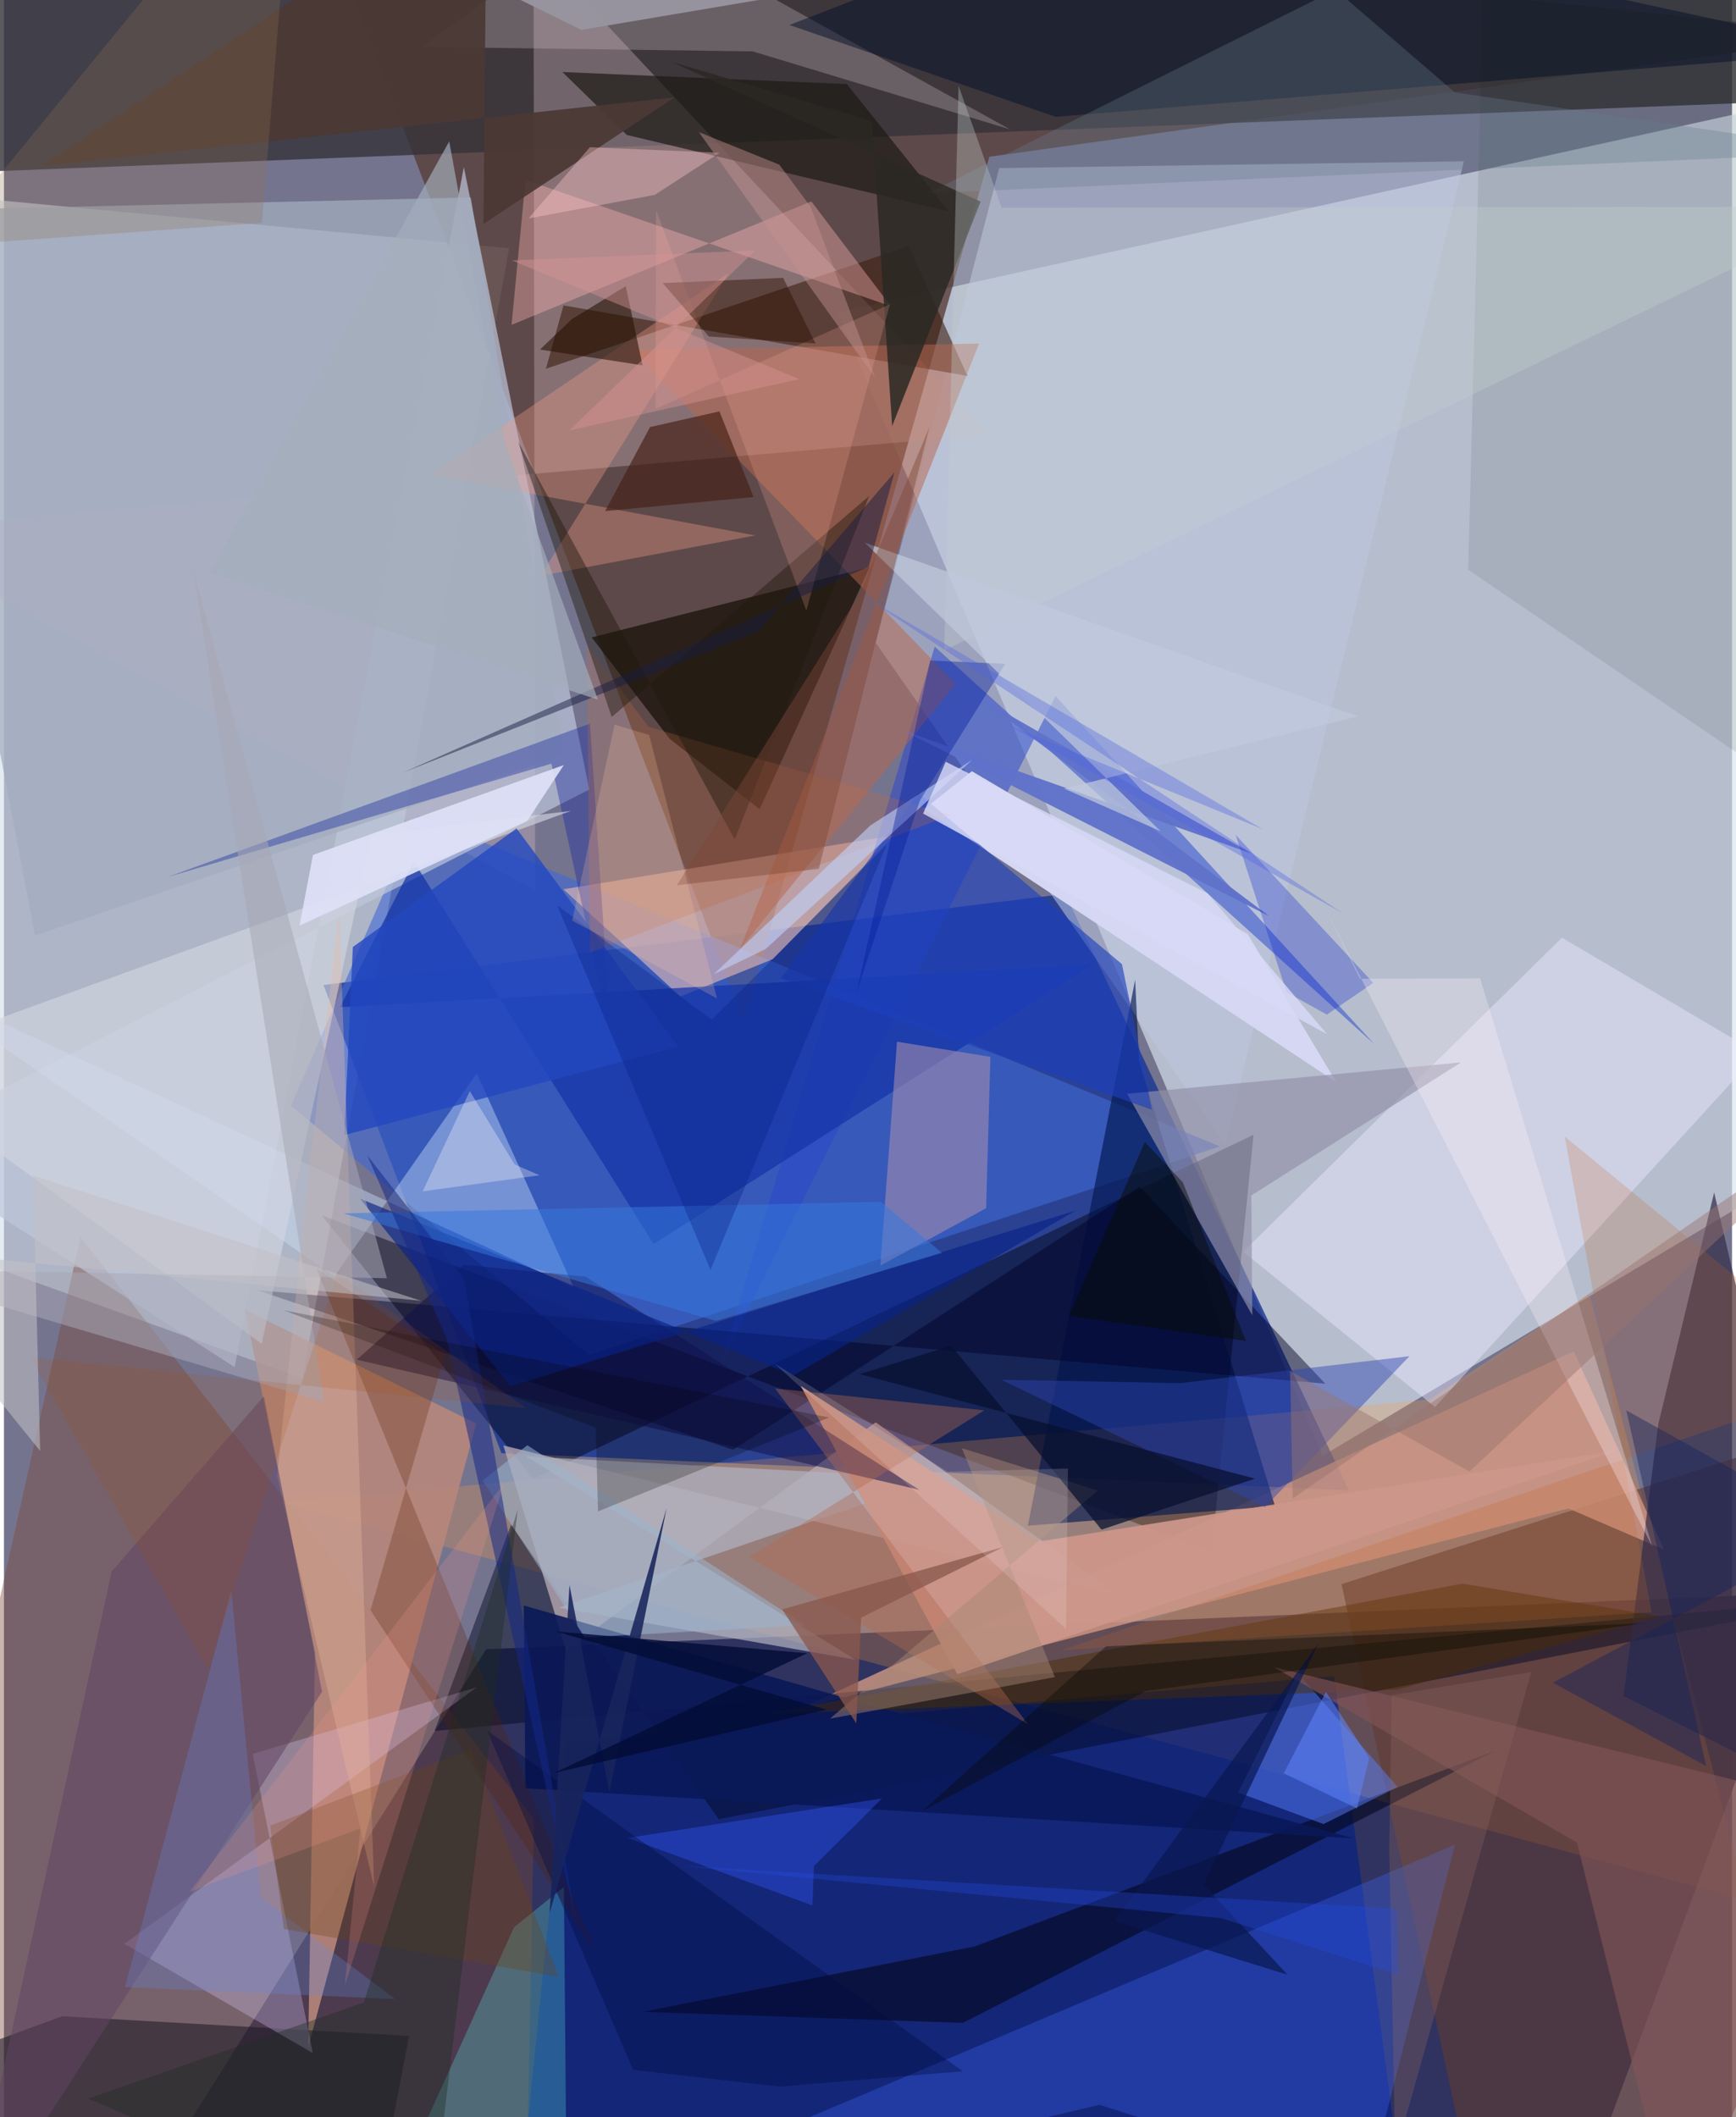 <svg xmlns="http://www.w3.org/2000/svg" width="228" height="278" viewBox="0 0 836 1024"><path fill="#75748f" d="M0 0h836v1024H0z"/><path fill="#d8e3ee" fill-opacity=".655" d="M403.25 151.054l234.578 553.115L898 548.756l-60.259-493.57z"/><path fill="#2e315e" fill-opacity=".961" d="M233.28 797.676l638.308-27.328L754.433 1086H52.368z"/><path fill="#d2e0ea" fill-opacity=".608" d="M-62 91.291v501.087l206.294 74.218 100.11-546.53z"/><path fill="#1a3894" fill-opacity=".816" d="M240.676 702.847L650.593 720.8 513.371 432.322l-358.779 44.085z"/><path fill="#59403b" fill-opacity=".816" d="M898 16.912L476.727 75.815l-118.95 418.66L146.021-62z"/><path fill="#00000e" fill-opacity=".455" d="M584.243 750.462L153.681 587.827l102.436 127.406 348.4-166.381z"/><path fill="#ff9c3c" fill-opacity=".243" d="M689.49 676.941l77.562-51.09 76.08 293.332-708.897-192.594z"/><path fill="#363339" fill-opacity=".808" d="M-62-39.27L898-62 841.632 49.826-13.988 83.19z"/><path fill="#d0b7c0" fill-opacity=".357" d="M256.97 430.675L-62 256.53l539.012-46.348L256.186-25.873z"/><path fill="#4068d5" fill-opacity=".596" d="M283.013 655.419L138.89 534.774l61.24-140.546 388.096 160.231z"/><path fill="#082282" fill-opacity=".718" d="M643.49 810.663L680.032 1086H247.364l24.72-243.352z"/><path fill="#7a4733" fill-opacity=".392" d="M252.268 1086L-62 1041.837l99.017-443.469 219.336 281.229z"/><path fill="#613c32" fill-opacity=".58" d="M647.073 766.202l213.985-68.506L898 1086H716.22z"/><path fill="#bec7e1" fill-opacity=".553" d="M590.809 553.48L421.757 310.882l59.71-229.589 224.794-3.28z"/><path fill="#edbdb6" fill-opacity=".596" d="M327.244 481.973l44.792-18.094 58.691-59.906-160.09 26.135z"/><path fill="#bdc5db" fill-opacity=".698" d="M111.613 661.224L222.49 80.829l60.643 301.058-338.11 172.321z"/><path fill="#b8877b" fill-opacity=".886" d="M147.163 990.199l81.294-301.688-111.832-54.986 33.846 165.878z"/><path fill="#171007" fill-opacity=".725" d="M365.595 391.412l-43.519-34.046-37.75-49.072 134.516-34.068z"/><path fill="#d09685" fill-opacity=".812" d="M756.784 729.578l-371.933 96.927 374.535-172.917 43.741 95.915z"/><path fill="#010a22" fill-opacity=".478" d="M898 772.38l-689.681 64.845 37.032-99.862 100.44 142.49z"/><path fill="#b9a8af" fill-opacity=".78" d="M271.943 798.276L421.72 687.913l117.491 83.66-297.616-72.466z"/><path fill="#2747cc" fill-opacity=".514" d="M347.01 659.285l161.702-322.612 154.066 168.199-212.505-192.107z"/><path fill="#d5d7f3" fill-opacity=".984" d="M445.03 391.432L644.517 523.39l-42.75-71.508-133.513-78.89z"/><path fill="#cfe5fd" fill-opacity=".408" d="M228.745 519.135l46.92 103.614-326.303-151.052L159.83 617.281z"/><path fill="#4067fc" fill-opacity=".322" d="M659.346 1059.494l42.57-167.25L242.792 1086l287.255-67.99z"/><path fill="#01154e" fill-opacity=".627" d="M549.125 513.253l65.77 215.209-119.558 9.455 51.9-263.996z"/><path fill="#322b47" fill-opacity=".702" d="M800.336 688.77l27.007-112.002L898 878.083l-114.467-57.799z"/><path fill="#000025" fill-opacity=".467" d="M549.382 573.955l89.825 95.29-516.876-45.258 230.441 77.19z"/><path fill="#eeebff" fill-opacity=".439" d="M599.51 605.416l92.792 75.1 156.3-171.056-94.893-55.945z"/><path fill="#3c1f11" fill-opacity=".6" d="M262.188 178.347l8.509-30.628 195.418 34.099-28.413-62.829z"/><path fill="#1f1a26" fill-opacity=".58" d="M176.51 1086L-62 1008.345l90.127-33.153 167.855 9.523z"/><path fill="#060921" fill-opacity=".647" d="M469.648 941.423L309.037 973.04l154.813 5.362L721.7 846.688z"/><path fill="#1435a8" fill-opacity=".729" d="M314.278 601.663L198.334 416.741l-35.754 70.416 363.934-20.69z"/><path fill="#1c1a15" fill-opacity=".702" d="M457.114 102.296L301.345 65.283l-31.18-30.44 137.592 5.819z"/><path fill="#c8b9bb" fill-opacity=".322" d="M486.668 62.557l-124.4-37.703-160.142-2.171 92.063-66.599z"/><path fill="#ffb7b3" fill-opacity=".38" d="M252.32 87.025l-6.762 70.09L390.58 97.413l38.46 50.682z"/><path fill="#d8cbfd" fill-opacity=".306" d="M228.801 816.068l-108.454 32.224 29.069 144.72-91.158-52.853z"/><path fill="#afb3c1" fill-opacity=".706" d="M411.973 802.761L268.458 777.57l183.586-62.508-199.397-10.642z"/><path fill="#5980ff" fill-opacity=".478" d="M597.039 866.975l41.318 15.274 35.877-17.976-48.36-55.147z"/><path fill="#a990ae" fill-opacity=".561" d="M423.981 612.125l51.157-27.74 2.07-73.218-45.174-7.336z"/><path fill="#b7664e" fill-opacity=".51" d="M471.73 166.164l-115.676 292.75 104.397-128.1-156.5-161.353z"/><path fill="#cd968a" fill-opacity=".941" d="M461.221 809.75l-75.753-139.394L500.623 745.6l280.12-44.17z"/><path fill="#a2adbf" fill-opacity=".733" d="M225.818 95.493l45.279 269.518-256.066 87.52-67.11-350.544z"/><path fill="#002700" fill-opacity=".09" d="M715.497-1.53L898-3.08l-32.363 385.745L708.376 275.57z"/><path fill="#0a1857" fill-opacity=".894" d="M419.082 824.735L652.9 889.162l-400.633-24.239-.808-88.412z"/><path fill="#000d26" fill-opacity=".478" d="M898 24.546l-352.729-76.34-165.293 63.876L508.8 56.503z"/><path fill="#5bd7d5" fill-opacity=".306" d="M272.436 1085.728l-82.109-28.911 56.465-124.68 24.096-19.495z"/><path fill="#2d44b3" fill-opacity=".455" d="M679.95 655.94l-69.866 72.94-127.564-61.527 86.399 1.635z"/><path fill="#19289f" fill-opacity=".4" d="M79.28 424.134l185.575-54.794 28.769 132.886-10.102-152.25z"/><path fill="#9290aa" fill-opacity=".667" d="M603.444 578.208l101.425-64.36-161.54 15.158 60.586 107.163z"/><path fill="#d2d5e0" fill-opacity=".643" d="M177.772 403.926l96.485-11.7L-62 514.252l186.691 135.695z"/><path fill="#1d40bd" fill-opacity=".631" d="M442.387 383.633l-66.592 89.504 179.574 63.61-14.514-70.416z"/><path fill="#11114a" fill-opacity=".518" d="M281.369 617.448l-58.91-5.695-51.813 45.873 272.134 62.923z"/><path fill="#6072cb" fill-opacity=".961" d="M472.132 337.716l139.824 105.328-176.686-89.607 168.264 59.351z"/><path fill="#2347c0" fill-opacity=".788" d="M164.636 549.031l4.143-90.987 79.19-57.367 78.243 105.548z"/><path fill="#687b8b" fill-opacity=".325" d="M644.198-4.998l57.657 49.66L898 73.575 446.95 93.46z"/><path fill="#492b00" fill-opacity=".467" d="M674.04 817.215l126.94-35.478-95.397-15.773-337.425 63.04z"/><path fill="#f09b85" fill-opacity=".361" d="M350.63 132.092l-91.064 146.415 103.89-19.535-157.338-29.285z"/><path fill="#e9b9a1" fill-opacity=".345" d="M147.946 563.52L132.14 713.996l46.97 198.669-16.952-472.22z"/><path fill="#815558" fill-opacity=".62" d="M898 875.798L809.673 1086 760.97 891.207l-146.598-84.885z"/><path fill="#4b3834" fill-opacity=".925" d="M231.979 108.314L233.546-62 18.466 80.247 324.56 47.01z"/><path fill="#b4684c" fill-opacity=".396" d="M474.3 682.12l-113.748 70.938 134.793 80.864-122.328-162.38z"/><path fill="#5a1f00" fill-opacity=".267" d="M286.096 944.305l-135.068-331 62.263 42-35.972 123.464z"/><path fill="#dfe1f8" fill-opacity=".918" d="M149.482 413.507l121.358-43.47-17.679 26.988-110.177 50.658z"/><path fill="#2b2824" fill-opacity=".847" d="M419.805 58.557l-97.26-28.78L472.478 97.52 429.674 206.1z"/><path fill="#604465" fill-opacity=".522" d="M-18.747 1086l70.862-325.929 73.62-84.757 28.143 142.9z"/><path fill="#462016" fill-opacity=".667" d="M312.545 206.562l33.596-7.597 16.53 41.432-71.845 6.8z"/><path fill="#3657fe" fill-opacity=".38" d="M391.114 921.562l-89.444-32.62 123.121-19.116-32.965 32.737z"/><path fill="#c16b40" fill-opacity=".267" d="M458.087 394.217l-174.553 66.489-1.578-149.13 29.804 39.928z"/><path fill="#092287" fill-opacity=".647" d="M245.016 670.557l-72.734-90.814 209.645 85.446 136.699-79.778z"/><path fill="#0521cf" fill-opacity=".286" d="M639.99 490.738l22.43-15.355-66.598-71.633 24.662 76.147z"/><path fill="#a6a7b4" fill-opacity=".541" d="M-62 613.782l216.914 64.287-63.373-402.46 93.72 342.62z"/><path fill="#ffc9cc" fill-opacity=".38" d="M346.266 73.894l-31.472 20.372-61.029 11.37 29.707-34.431z"/><path fill="#6589db" fill-opacity=".282" d="M109.99 769.24L58.554 961.076l130.69 5.821-64.957-49.046z"/><path fill="#c46627" fill-opacity=".204" d="M797.052 779.811l-285.289 18.325L898 666.956 755.042 549.682z"/><path fill="#c4cfcf" fill-opacity=".345" d="M454.876 314.564L898 99.95l-415.34.502-20.847-58.932z"/><path fill="#20170d" fill-opacity=".435" d="M294.026 346.768l-45.32-133.155 104.826 192.35 65.014-166.064z"/><path fill="#fff3f9" fill-opacity=".306" d="M797.484 748.132l-158.3-308.729 16.829 33.98 58.122-.2z"/><path fill="#c2d3fe" fill-opacity=".588" d="M368.438 459.016l100.024-91.537-49.318 31.749-75.866 72.052z"/><path fill="#a88874" fill-opacity=".459" d="M529.16 720.915L399.622 831.231l108.782-20.068-44.988-110.739z"/><path fill="#937154" fill-opacity=".271" d="M117.986-62h20.738L124.8 107.791l-155.058 11.183z"/><path fill="#ffad9f" fill-opacity=".208" d="M388.176 295.333l40.448-148.195-113.418 50.606.265-96.031z"/><path fill="#041e9c" fill-opacity=".396" d="M484.397 321.09l-36.301-1.615-35.742 161.01 30.721-93.223z"/><path fill="#2d0f00" fill-opacity=".467" d="M376.934 134.39l15.694 31.743-51.592-3.38-22.348-25.835z"/><path fill="#07102f" fill-opacity=".725" d="M605.24 715.166l-74.276 24.66-72.698-88.944-44.37 13.745z"/><path fill="#6f4114" fill-opacity=".31" d="M225.968 846.03l-97.16 36.968 6.604 50.007 133.071 23.112z"/><path fill="#000d41" fill-opacity=".376" d="M463.826 1001.787l-88.43 7.418-71.026-8.076-70.684-164.207z"/><path fill="#3778dd" fill-opacity=".522" d="M164.197 586.868l260.09-5.587 29.476 24.715-109.305 32.88z"/><path fill="#250f01" fill-opacity=".561" d="M274.752 154.336l26.054-15.95 8.137 38.315-49.645-7.633z"/><path fill="#9ab4cf" fill-opacity=".537" d="M253.173 699.018l134.37 87.042-106.546 5.89-49.442-75.837z"/><path fill="#132887" fill-opacity=".533" d="M276.48 928.344l-62.425-281.171-38.348-88.445 46.915 60.122z"/><path fill="#89574d" fill-opacity=".757" d="M483.222 748.287l-106.75 30.098 35.865 55.18 2.363-51.164z"/><path fill="#000002" fill-opacity=".231" d="M135.426 633.772l150.876 56.716 1.085 40.536 111.833-45.443z"/><path fill="#c5918f" fill-opacity=".455" d="M390.137 99.896l31.296 82.7L336.16 63.898l38.941 15.744z"/><path fill="#1e2c23" fill-opacity=".388" d="M174.068 968.527L248.544 730.2l-43.19 355.8-164.59-70.983z"/><path fill="#18255b" fill-opacity=".878" d="M320.56 729.442l-56.564 195.773 9.603-158.549 19.285 100.22z"/><path fill="#c0c9dc" fill-opacity=".71" d="M559.597 402.074l-143.21-139.627 238.641 84.029-142.204 34.927z"/><path fill="#091750" fill-opacity=".702" d="M620.938 955.089l-83.77-25.958 98.554-134.003-55.306 116.363z"/><path fill="#8d665e" fill-opacity=".314" d="M671.41 819.893l-1.264 74.094 2.935 148.095 65.804-233.375z"/><path fill="#99746e" fill-opacity=".459" d="M622.188 663.109l1.275 61.656L898 535.195 708.954 711.717z"/><path fill="#092388" fill-opacity=".357" d="M341.81 614.25l85.197-205.689-84.567 84.626-74.876-55.396z"/><path fill="#a94a00" fill-opacity=".149" d="M12.838 656.494l239.806 24.65-91.289-65.714L98.75 807.786z"/><path fill="#f7998a" fill-opacity=".2" d="M164.934 960.262L242.09 717.2 89.877 914.94l82.523-30.572z"/><path fill="#d79394" fill-opacity=".443" d="M245.75 125.94l139.014 57.437-111.2 24.808 89.887-87.046z"/><path fill="#1a1d41" fill-opacity=".494" d="M364.694 305.545l66.122-77.102-12.511 45.647-225.37 99.626z"/><path fill="#14235c" fill-opacity=".42" d="M749.297 813.864l74.194 40.32-38.651-172.049 103.782 57.682z"/><path fill="#c2bfc5" fill-opacity=".553" d="M-62 603.389l263.884 25.782-187.781-60.543 3.403 133.12z"/><path fill="#a3adbb" fill-opacity=".675" d="M287.35 338.406l-45.468-125.38-26.479-144.628L99.63 276.802z"/><path fill="#080b00" fill-opacity=".459" d="M515.256 636.424l36.67-84.09 18.412 19.587 30.566 76.67z"/><path fill="#7f4837" fill-opacity=".439" d="M325.507 428.184l68.728-7.987 53.52-213.746-34.061 81.345z"/><path fill="#030d36" fill-opacity=".824" d="M266.856 789.054l131.096 37.83-131.817 30.636 122.482-57.913z"/><path fill="#9894a1" fill-opacity=".976" d="M93.09-62l360.77 46.997L279.342 14.46 123.843-62z"/><path fill="#ffca9e" fill-opacity=".216" d="M295.408 350.468l16.729 5.01 32.82 127.434-70.053-37.629z"/><path fill="#d8daf6" fill-opacity=".812" d="M444.663 393.495l10.935-25.058 126.645 63.648 57.875 68.152z"/><path fill="#fcf6f3" fill-opacity=".322" d="M225.36 527.745l-22.789 48.473 56.524-7.783-12.029-5.224z"/><path fill="#6086fb" fill-opacity=".525" d="M654.557 874.677l5.905-24.426-20.939-31.923-20.398 39.345z"/><path fill="#5165e0" fill-opacity=".373" d="M608.842 400.996l-191.82-111.868 230.52 152.496-161.77-90.996z"/><path fill="#264ddf" fill-opacity=".322" d="M589.017 927.748l-261.418-25.306 346.198 20.732.835 31.983z"/><path fill="#060802" fill-opacity=".357" d="M444.078 876.08l108.303-58.218 241.132-32.782-260.299 11.137z"/><path fill="#f2e6e9" fill-opacity=".169" d="M513.798 787.85l-140.91-128.28 83.657 52.268 58.193-1.558z"/></svg>